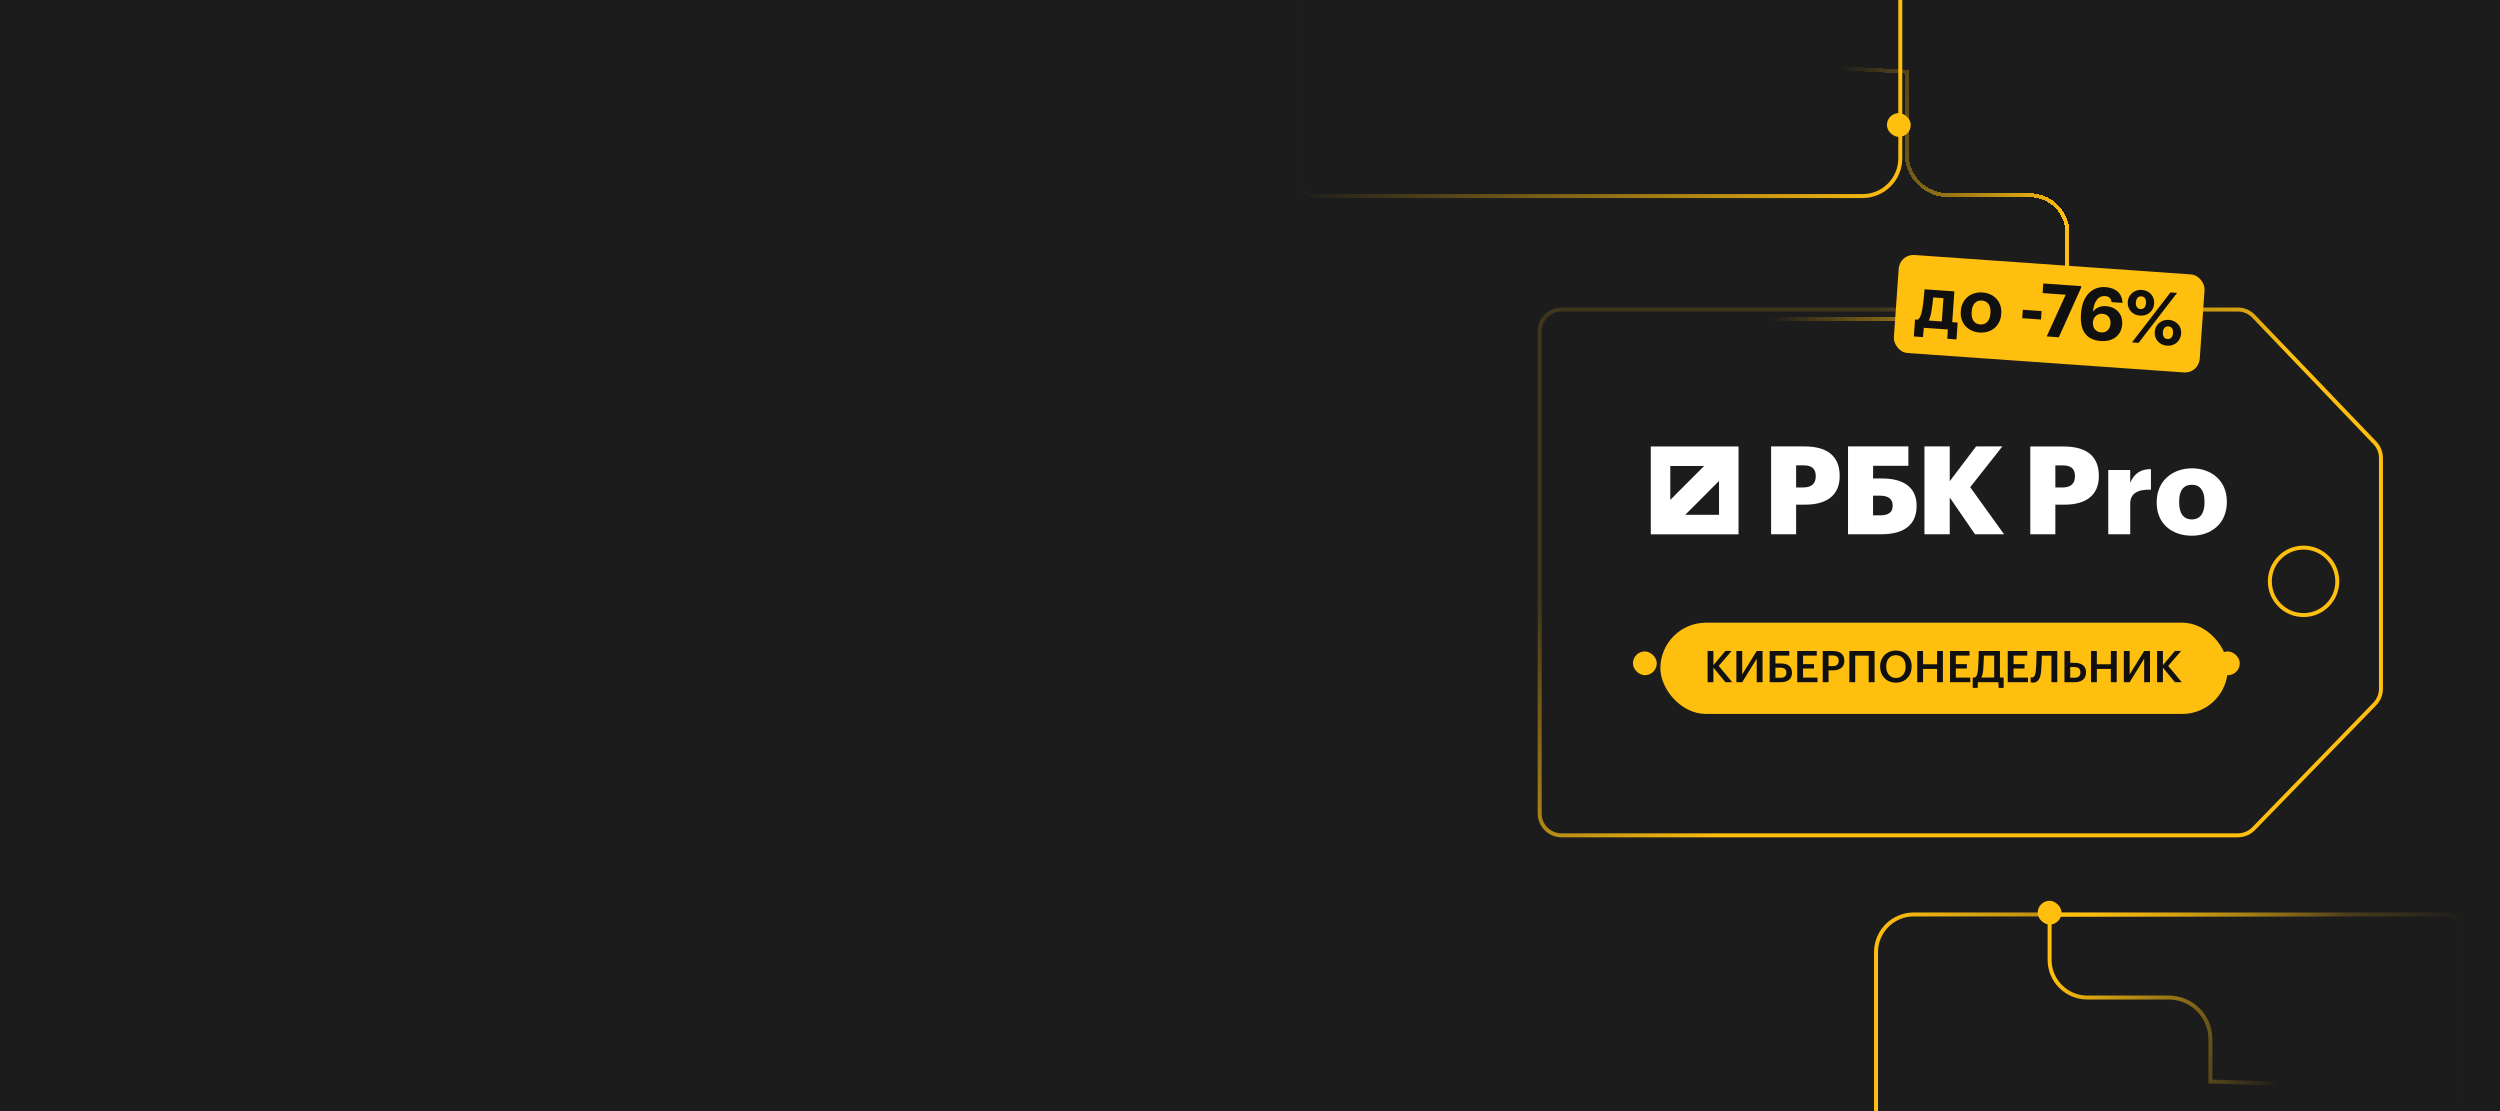 <svg width="1260" height="560" viewBox="0 0 1260 560" fill="none" xmlns="http://www.w3.org/2000/svg">
<g clip-path="url(#clip0_154_3267)">
<rect width="1260" height="560" fill="#1C1C1C"/>
<path d="M787 156H1127.88C1130.88 156 1133.75 157.225 1135.82 159.391L1196.94 223.211C1198.91 225.259 1200 227.984 1200 230.82V347.131C1200 349.993 1198.88 352.743 1196.89 354.796L1135.82 417.665C1133.75 419.797 1130.9 421 1127.93 421H787C780.925 421 776 416.075 776 410V167C776 160.925 780.925 156 787 156Z" fill="#1C1C1C" stroke="url(#paint0_linear_154_3267)" stroke-width="2"/>
<g filter="url(#filter0_d_154_3267)">
<circle cx="1161" cy="289" r="18" fill="#1C1C1C"/>
<circle cx="1161" cy="289" r="17" stroke="#FFBF0F" stroke-width="2"/>
</g>
<path d="M892.632 225H909.452C921.567 225 927.196 230.386 927.196 239.792V240.042C927.196 249.326 920.948 254.339 910 254.339H905.247V269.266H892.632V225ZM908.895 245.674C912.989 245.674 915.139 243.756 915.139 240.104V239.854C915.139 236.079 912.911 234.525 908.956 234.525H905.247V245.674H908.895Z" fill="white"/>
<path d="M948.216 269.266H931.397V225H961.822V234.78H944.073L944.012 241.157H948.773C959.717 241.157 965.969 245.981 965.969 254.773V255.019C965.961 263.938 960.336 269.266 948.216 269.266ZM947.721 259.733C951.68 259.733 953.907 258.249 953.907 254.966V254.72C953.907 251.564 951.742 249.83 947.66 249.83H944.012V259.724L947.721 259.733Z" fill="white"/>
<path d="M969.92 225H982.67V242.518L995.948 225H1009.18L992.979 245.551L1010.05 269.266H995.395L982.67 250.748V269.266H969.92V225Z" fill="white"/>
<path d="M1023.27 225.029H1040.08C1052.2 225.029 1057.82 230.41 1057.82 239.813V240.059C1057.82 249.338 1051.58 254.347 1040.62 254.347H1035.9V269.266H1023.27V225.029ZM1039.53 245.686C1043.62 245.686 1045.77 243.772 1045.77 240.12V239.874C1045.77 236.099 1043.54 234.546 1039.59 234.546H1035.9V245.686H1039.53Z" fill="white"/>
<path d="M1062.57 236.886H1073.63V243.321C1075.68 238.497 1079.07 236.394 1084.07 236.456V246.785C1077.34 246.6 1073.63 248.703 1073.63 253.9V269.266H1062.57V236.886Z" fill="white"/>
<path d="M1086.98 253.482V252.986C1086.98 242.596 1094.71 236.038 1104.72 236.038C1114.67 236.038 1122.32 242.411 1122.32 252.679V253.175C1122.32 263.688 1114.6 270 1104.65 270C1094.7 270 1086.98 263.938 1086.98 253.482ZM1111.08 253.281V252.802C1111.08 247.359 1108.92 244.325 1104.72 244.325C1100.52 244.325 1098.29 247.236 1098.29 252.679V253.175C1098.29 258.741 1100.45 261.782 1104.72 261.782C1108.86 261.77 1111.08 258.679 1111.08 253.281Z" fill="white"/>
<path d="M832 225.033V269.299H876.218V225.033H832ZM858.867 234.87L841.826 251.925V234.87H858.867ZM849.352 259.462L866.392 242.403V259.462H849.352Z" fill="white"/>
<g filter="url(#filter1_d_154_3267)">
<rect x="832.828" y="310" width="286" height="46" rx="23" fill="#FFBF0F"/>
<path d="M856.632 340V324.27H859.558V331.398L865.586 324.248H868.732L862.22 331.772L869.062 340H865.608L859.558 332.652V340H856.632ZM874.082 340H871.134V324.27H874.082V336.062L881.386 324.27H884.334V340H881.386V328.142L874.082 340ZM899.155 335.27C899.155 338.306 897.131 340 893.523 340H887.913V324.27H897.791V326.58H890.817V330.562H893.589C897.043 330.562 899.155 332.036 899.155 335.182V335.27ZM890.817 337.756H893.435C895.371 337.756 896.339 336.876 896.339 335.248V335.16C896.339 333.554 895.371 332.674 893.325 332.674H890.817V337.756ZM901.814 340V324.27H911.648V326.58H904.74V330.892H910.284V333.092H904.74V337.69H912.022V340H901.814ZM914.661 340V324.27H919.721C923.241 324.27 925.551 325.832 925.551 329.132V329.22C925.551 332.542 923.153 334.016 919.787 334.016H917.587V340H914.661ZM917.587 331.904H919.721C921.657 331.904 922.691 330.958 922.691 329.22V329.132C922.691 327.262 921.591 326.536 919.721 326.536H917.587V331.904ZM937.836 340V326.624H931.016V340H928.068V324.27H940.784V340H937.836ZM951.546 340.22C946.728 340.22 943.582 336.766 943.582 332.234V332.058C943.582 327.46 946.882 324.05 951.546 324.05C956.232 324.05 959.466 327.372 959.466 331.992V332.168C959.466 336.766 956.32 340.22 951.546 340.22ZM951.59 337.866C954.56 337.866 956.43 335.6 956.43 332.19V332.014C956.43 328.78 954.626 326.382 951.546 326.382C948.466 326.382 946.64 328.648 946.64 332.036V332.212C946.64 335.644 948.73 337.866 951.59 337.866ZM962.292 340V324.27H965.218V330.958H972.28V324.27H975.228V340H972.28V333.312H965.218V340H962.292ZM978.814 340V324.27H988.648V326.58H981.74V330.892H987.284V333.092H981.74V337.69H989.022V340H978.814ZM995.548 333.708C995.416 335.314 995.152 336.678 994.558 337.646H1001.07V326.602H995.9C995.834 328.516 995.724 331.332 995.548 333.708ZM992.864 340L992.754 342.86H990.246V337.646H991.236C992.292 337.25 992.688 335.842 992.93 333.51C993.194 330.386 993.282 326.338 993.282 324.27H1003.97V337.646H1005.84V342.86H1003.31L1003.2 340H992.864ZM1007.9 340V324.27H1017.74V326.58H1010.83V330.892H1016.37V333.092H1010.83V337.69H1018.11V340H1007.9ZM1024.73 334.302C1024.45 337.624 1023.5 340.22 1020.55 340.22C1019.85 340.22 1019.45 340 1019.45 340V337.492C1019.45 337.492 1019.67 337.58 1020.16 337.58C1021.37 337.58 1021.87 336.282 1022.09 333.752C1022.36 330.584 1022.42 326.448 1022.42 324.27H1032.87V340H1029.93V326.624H1025.09C1025.04 328.78 1024.93 331.772 1024.73 334.302ZM1036.48 340V324.27H1039.4V330.232H1041.6C1044.97 330.232 1047.35 331.684 1047.35 335.006V335.094C1047.35 338.394 1045.06 340 1041.54 340H1036.48ZM1039.4 337.734H1041.54C1043.39 337.734 1044.51 336.964 1044.51 335.072V334.984C1044.51 333.246 1043.47 332.366 1041.54 332.366H1039.4V337.734ZM1049.88 340V324.27H1052.81V330.958H1059.87V324.27H1062.82V340H1059.87V333.312H1052.81V340H1049.88ZM1069.35 340H1066.41V324.27H1069.35V336.062L1076.66 324.27H1079.61V340H1076.66V328.142L1069.35 340ZM1083.18 340V324.27H1086.11V331.398L1092.14 324.248H1095.28L1088.77 331.772L1095.61 340H1092.16L1086.11 332.652V340H1083.18Z" fill="#101010"/>
</g>
<rect width="12" height="12" rx="6" transform="matrix(1.19249e-08 1 1 -1.19249e-08 823 328.312)" fill="#FFBF0F"/>
<rect width="12" height="12" rx="6" transform="matrix(1.19249e-08 1 1 -1.19249e-08 1116.83 328.312)" fill="#FFBF0F"/>
<rect width="12" height="12" rx="6" transform="matrix(1.19249e-08 1 1 -1.19249e-08 1027 454)" fill="#FFBF0F"/>
<rect width="12" height="12" rx="6" transform="matrix(1.19249e-08 1 1 -1.19249e-08 951 57)" fill="#FFBF0F"/>
<path d="M957.747 -465L957.747 79.811C957.747 90.305 949.241 98.811 938.747 98.811L663 98.811C658.029 98.811 654 94.782 654 89.811L654 -73.402L654 -465C654 -469.971 658.029 -474 663 -474L948.747 -474C953.718 -474 957.747 -469.971 957.747 -465Z" stroke="url(#paint1_linear_154_3267)" stroke-width="2"/>
<path d="M945.518 1024.7L945.518 479.884C945.518 469.39 954.025 460.884 964.518 460.884L1232.53 460.884C1237.5 460.884 1241.53 464.913 1241.53 469.884L1241.53 633.097L1241.53 1024.7C1241.53 1029.67 1237.5 1033.7 1232.53 1033.7L954.518 1033.7C949.547 1033.7 945.518 1029.67 945.518 1024.7Z" stroke="url(#paint2_linear_154_3267)" stroke-width="2"/>
<path d="M1258.77 549.958L1114.05 545.061L1114.05 523.76C1114.05 512.162 1104.65 502.76 1093.05 502.76L1052 502.76C1041.51 502.76 1033 494.253 1033 483.76L1033 461L1241.1 461L1258.77 549.958Z" stroke="url(#paint3_linear_154_3267)" stroke-width="2"/>
<g filter="url(#filter2_d_154_3267)">
<path d="M812.152 25.059L956.946 32.274L956.946 73.563C956.946 85.161 966.348 94.563 977.946 94.563L1019 94.563C1029.49 94.563 1038 103.069 1038 113.563L1038 157L829.951 157L812.152 25.059Z" stroke="url(#paint4_linear_154_3267)" stroke-width="2" shape-rendering="crispEdges"/>
</g>
<rect x="957.47" y="128" width="154.527" height="49.527" rx="7.411" transform="rotate(4.018 957.47 128)" fill="#FFBF0F"/>
<path d="M973.466 156.784C973.138 158.804 972.731 160.373 972.054 161.551L978.67 162.016L979.496 150.262L974.321 149.898C974.126 152.15 973.833 154.73 973.466 156.784ZM969.606 165.205L969.202 169.894L964.582 169.57L965.179 161.068L966.288 161.146C967.581 160.717 968.26 158.982 968.8 156.048C969.27 153.592 969.677 149.906 969.965 145.804L985.009 146.86L983.919 162.385L986.654 162.577L986.057 171.078L981.437 170.754L981.693 166.054L969.606 165.205ZM997.707 167.588C991.941 167.183 987.813 163.03 988.236 157.005L988.256 156.709C988.682 150.647 993.359 147.001 999.162 147.408C1004.96 147.816 1009.05 152.004 1008.63 158.029L1008.61 158.324C1008.18 164.423 1003.51 167.995 997.707 167.588ZM998.03 163.524C1001.02 163.735 1002.92 161.639 1003.17 157.98L1003.19 157.721C1003.45 154.024 1001.87 151.685 998.876 151.474C995.919 151.267 993.994 153.286 993.735 156.982L993.714 157.278C993.454 160.974 994.999 163.311 998.03 163.524ZM1019.2 160.368L1019.5 156.117L1028.96 156.782L1028.66 161.033L1019.2 160.368ZM1031.54 169.555L1041.11 148.535L1029.47 147.717L1029.81 142.875L1048.96 144.22L1048.91 144.885L1037.64 169.984L1031.54 169.555ZM1058.78 171.877C1050.79 171.316 1048.29 165.717 1048.8 158.509L1048.84 157.844C1049.47 148.899 1054.66 144.249 1061.13 144.703C1066.38 145.072 1069.53 147.782 1069.78 152.666L1064.24 152.277C1063.99 150.513 1063.18 149.379 1060.89 149.218C1057.6 148.987 1055.36 151.727 1054.83 157.151C1056.19 155.277 1058.28 154.087 1061.46 154.31C1066.45 154.66 1069.96 158.175 1069.58 163.498C1069.2 168.932 1065.06 172.318 1058.78 171.877ZM1059.01 167.547C1061.63 167.732 1063.5 165.931 1063.7 163.159C1063.89 160.387 1062.37 158.348 1059.67 158.159C1057.01 157.972 1055.03 159.727 1054.84 162.351C1054.63 165.382 1056.35 167.36 1059.01 167.547ZM1078.58 159.078C1074.66 158.803 1072.12 155.839 1072.38 152.106C1072.64 148.409 1075.8 145.845 1079.53 146.107C1083.22 146.367 1085.96 149.233 1085.7 152.966C1085.43 156.737 1082.46 159.351 1078.58 159.078ZM1074.51 172.574L1093.93 147.378L1097.25 147.612L1077.84 172.807L1074.51 172.574ZM1078.85 155.754C1080.44 155.866 1081.45 154.748 1081.59 152.715C1081.73 150.756 1080.89 149.471 1079.3 149.36C1077.71 149.248 1076.63 150.361 1076.49 152.357C1076.34 154.464 1077.26 155.643 1078.85 155.754ZM1092.19 174.224C1088.27 173.949 1085.73 170.947 1085.99 167.251C1086.25 163.518 1089.41 160.953 1093.1 161.213C1096.84 161.475 1099.57 164.341 1099.31 168.075C1099.04 171.845 1096.07 174.496 1092.19 174.224ZM1092.43 170.86C1094.05 170.974 1095.06 169.856 1095.2 167.86C1095.34 165.864 1094.5 164.617 1092.87 164.502C1091.32 164.393 1090.24 165.469 1090.1 167.502C1089.95 169.572 1090.87 170.751 1092.43 170.86Z" fill="#101010"/>
</g>
<defs>
<filter id="filter0_d_154_3267" x="1123" y="255" width="76" height="76" filterUnits="userSpaceOnUse" color-interpolation-filters="sRGB">
<feFlood flood-opacity="0" result="BackgroundImageFix"/>
<feColorMatrix in="SourceAlpha" type="matrix" values="0 0 0 0 0 0 0 0 0 0 0 0 0 0 0 0 0 0 127 0" result="hardAlpha"/>
<feOffset dy="4"/>
<feGaussianBlur stdDeviation="10"/>
<feComposite in2="hardAlpha" operator="out"/>
<feColorMatrix type="matrix" values="0 0 0 0 1 0 0 0 0 0.749 0 0 0 0 0.059 0 0 0 0.3 0"/>
<feBlend mode="normal" in2="BackgroundImageFix" result="effect1_dropShadow_154_3267"/>
<feBlend mode="normal" in="SourceGraphic" in2="effect1_dropShadow_154_3267" result="shape"/>
</filter>
<filter id="filter1_d_154_3267" x="796.828" y="273.834" width="366" height="126" filterUnits="userSpaceOnUse" color-interpolation-filters="sRGB">
<feFlood flood-opacity="0" result="BackgroundImageFix"/>
<feColorMatrix in="SourceAlpha" type="matrix" values="0 0 0 0 0 0 0 0 0 0 0 0 0 0 0 0 0 0 127 0" result="hardAlpha"/>
<feOffset dx="4" dy="3.834"/>
<feGaussianBlur stdDeviation="20"/>
<feComposite in2="hardAlpha" operator="out"/>
<feColorMatrix type="matrix" values="0 0 0 0 1 0 0 0 0 0.749 0 0 0 0 0.059 0 0 0 0.4 0"/>
<feBlend mode="normal" in2="BackgroundImageFix" result="effect1_dropShadow_154_3267"/>
<feBlend mode="normal" in="SourceGraphic" in2="effect1_dropShadow_154_3267" result="shape"/>
</filter>
<filter id="filter2_d_154_3267" x="775" y="-12.166" width="308" height="214" filterUnits="userSpaceOnUse" color-interpolation-filters="sRGB">
<feFlood flood-opacity="0" result="BackgroundImageFix"/>
<feColorMatrix in="SourceAlpha" type="matrix" values="0 0 0 0 0 0 0 0 0 0 0 0 0 0 0 0 0 0 127 0" result="hardAlpha"/>
<feOffset dx="4" dy="3.834"/>
<feGaussianBlur stdDeviation="20"/>
<feComposite in2="hardAlpha" operator="out"/>
<feColorMatrix type="matrix" values="0 0 0 0 1 0 0 0 0 0.749 0 0 0 0 0.059 0 0 0 1 0"/>
<feBlend mode="normal" in2="BackgroundImageFix" result="effect1_dropShadow_154_3267"/>
<feBlend mode="normal" in="SourceGraphic" in2="effect1_dropShadow_154_3267" result="shape"/>
</filter>
<linearGradient id="paint0_linear_154_3267" x1="890.5" y1="402" x2="793.5" y2="289" gradientUnits="userSpaceOnUse">
<stop stop-color="#FFBF0F"/>
<stop offset="1" stop-color="#40361C"/>
</linearGradient>
<linearGradient id="paint1_linear_154_3267" x1="958.747" y1="-187.594" x2="653" y2="-187.594" gradientUnits="userSpaceOnUse">
<stop stop-color="#FFBF0F"/>
<stop offset="1" stop-color="#FFBF0F" stop-opacity="0"/>
</linearGradient>
<linearGradient id="paint2_linear_154_3267" x1="944.518" y1="747.289" x2="1242.53" y2="747.289" gradientUnits="userSpaceOnUse">
<stop stop-color="#FFBF0F"/>
<stop offset="1" stop-color="#FFBF0F" stop-opacity="0"/>
</linearGradient>
<linearGradient id="paint3_linear_154_3267" x1="1032" y1="503.76" x2="1146" y2="551" gradientUnits="userSpaceOnUse">
<stop stop-color="#FFBF0F"/>
<stop offset="1" stop-color="#FFBF0F" stop-opacity="0"/>
</linearGradient>
<linearGradient id="paint4_linear_154_3267" x1="1039" y1="93.563" x2="915.226" y2="58.731" gradientUnits="userSpaceOnUse">
<stop stop-color="#FFBF0F"/>
<stop offset="1" stop-color="#FFBF0F" stop-opacity="0"/>
</linearGradient>
<clipPath id="clip0_154_3267">
<rect width="1260" height="560" fill="white"/>
</clipPath>
</defs>
</svg>
